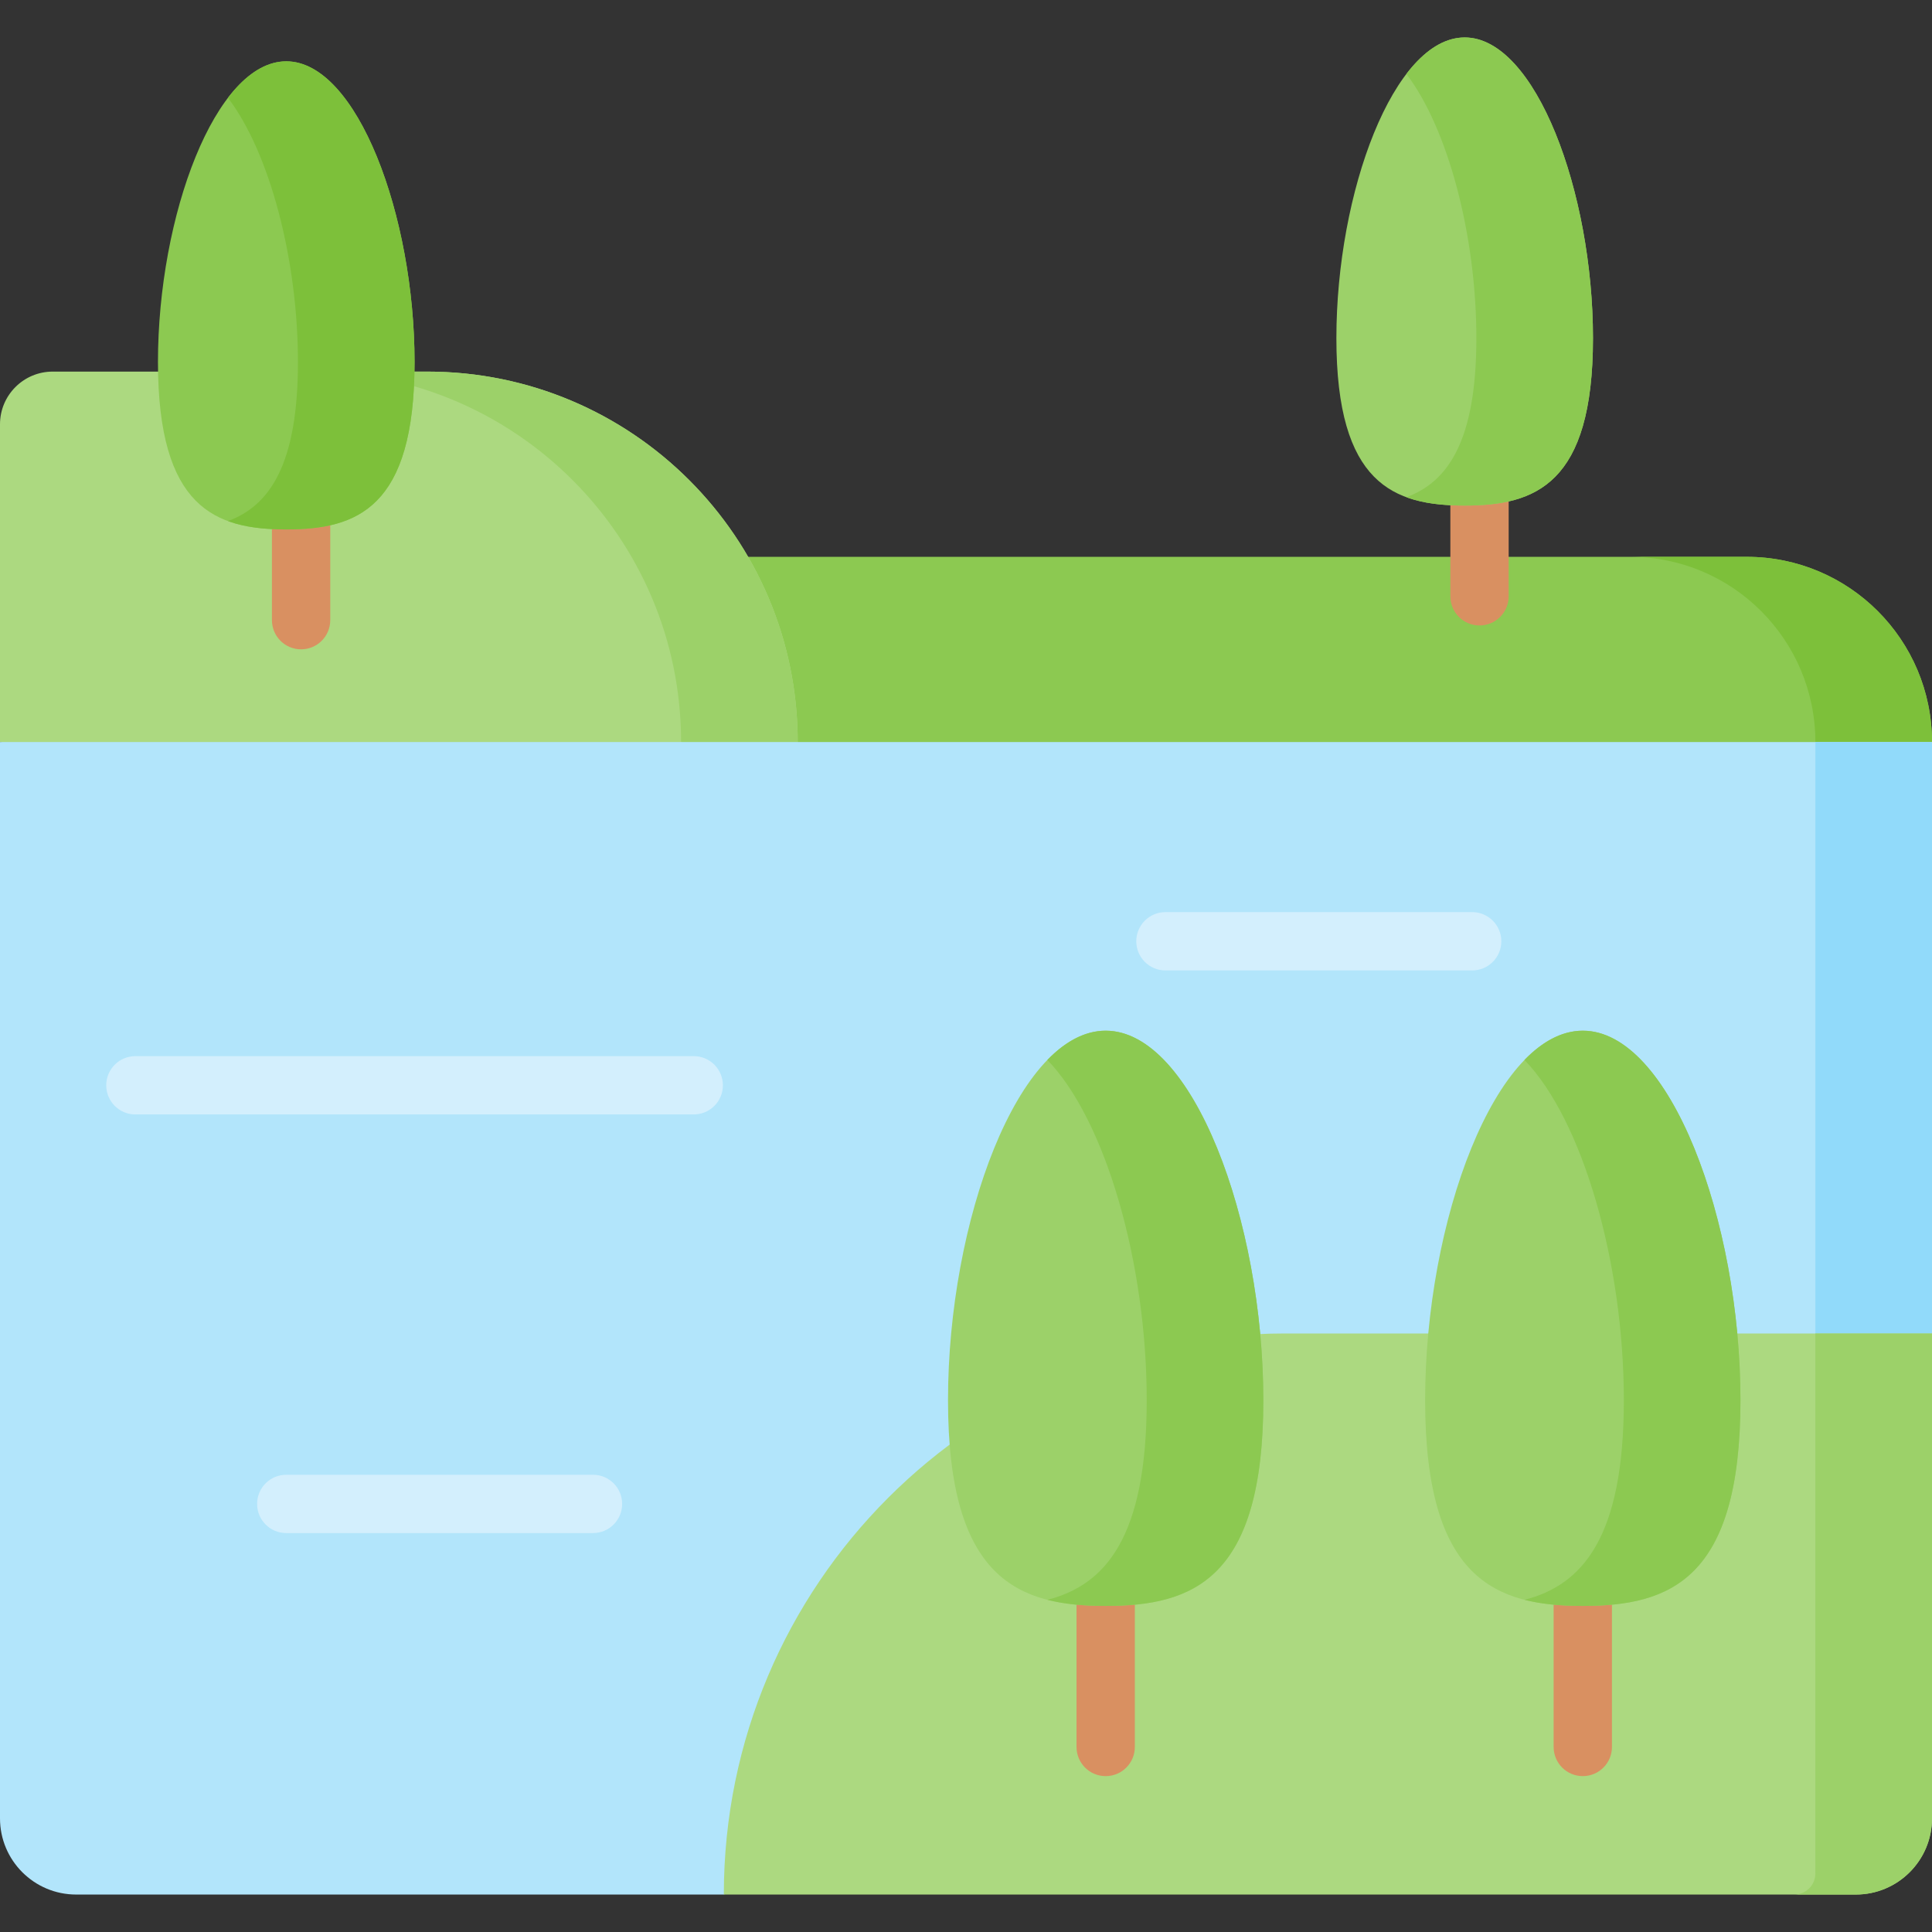 <svg id="Capa_1" enable-background="new 0 0 497 497" height="512" viewBox="0 0 497 497" width="512" xmlns="http://www.w3.org/2000/svg"><rect x="0" y="0" width="497" height="497" fill="#333333" stroke="none"/><g><g><path d="m497 190.892-196.795 20-197.599-20v-47.65h346.744c26.316 0 47.65 21.334 47.65 47.65z" fill="#8cc951"/></g><g><path d="m205.211 190.892-122.605 20-82.606-20v-81.739c0-7.49 6.072-13.561 13.561-13.561h96.349c52.634 0 95.301 42.667 95.301 95.3z" fill="#acd980"/></g><g><path d="m449.35 143.242h-30c26.317 0 47.65 21.334 47.65 47.65l12.285 20 17.715-20c0-26.316-21.334-47.65-47.65-47.65z" fill="#7dc03a"/></g><g><path d="m109.91 95.592h-30c52.633 0 95.3 42.667 95.3 95.3l18.145 10 11.855-10c.001-52.633-42.666-95.3-95.3-95.3z" fill="#9cd169"/></g><g><path d="m380.6 160.897c-4.142 0-7.5-3.358-7.5-7.5v-45.875c0-4.142 3.358-7.5 7.5-7.5s7.5 3.358 7.5 7.5v45.875c0 4.142-3.358 7.5-7.5 7.5z" fill="#d99061"/></g><g><path d="m77.455 167.036c-4.142 0-7.5-3.358-7.5-7.5v-46.209c0-4.142 3.358-7.5 7.5-7.5s7.5 3.358 7.5 7.5v46.209c0 4.143-3.358 7.5-7.5 7.5z" fill="#d99061"/></g><g><path d="m409.79 86.994c0 37.561-14.777 43.059-33.005 43.059s-33.005-5.498-33.005-43.059 14.777-77.359 33.005-77.359 33.005 39.798 33.005 77.359z" fill="#9cd169"/></g><g><path d="m376.785 9.635c-5.401 0-10.499 3.495-15 9.39 10.688 14 18.005 41.538 18.005 67.969 0 26.427-7.32 36.973-18.005 40.908 4.502 1.658 9.597 2.151 15 2.151 18.228 0 33.005-5.498 33.005-43.059s-14.777-77.359-33.005-77.359z" fill="#8cc951"/></g><g><path d="m106.644 93.134c0 37.561-14.777 43.059-33.005 43.059s-33.005-5.498-33.005-43.059 14.777-77.359 33.005-77.359c18.229 0 33.005 39.798 33.005 77.359z" fill="#8cc951"/></g><g><path d="m73.64 15.774c-5.401 0-10.499 3.495-15 9.391 10.688 14 18.005 41.538 18.005 67.969 0 26.427-7.32 36.972-18.005 40.908 4.502 1.658 9.597 2.151 15 2.151 18.228 0 33.005-5.498 33.005-43.059-.001-37.561-14.777-77.36-33.005-77.36z" fill="#7dc03a"/></g><g><path d="m497 343.03v-152.138h-497v276.875c0 10.824 8.774 19.598 19.598 19.598h166.604z" fill="#b2e5fb"/></g><g><path d="m497 343.03v-152.138h-30v213.822z" fill="#91dafa"/></g><g><path d="m186.203 487.365h291.199c10.824 0 19.598-8.774 19.598-19.598v-124.737h-166.462c-79.714 0-144.335 64.621-144.335 144.335z" fill="#acd980"/></g><g><path d="m467 343.03v138.904c0 2.999-2.431 5.431-5.431 5.431h15.833c10.824 0 19.598-8.775 19.598-19.598v-124.737z" fill="#9cd169"/></g><g><path d="m378.71 249.641h-78.907c-4.142 0-7.5-3.358-7.5-7.5s3.358-7.5 7.5-7.5h78.907c4.142 0 7.5 3.358 7.5 7.5s-3.358 7.5-7.5 7.5z" fill="#d3effd"/></g><g><path d="m152.547 394.377h-78.908c-4.142 0-7.5-3.358-7.5-7.5s3.358-7.5 7.5-7.5h78.907c4.142 0 7.5 3.358 7.5 7.5s-3.357 7.5-7.499 7.5z" fill="#d3effd"/></g><g><path d="m178.46 286.689h-143.632c-4.142 0-7.5-3.358-7.5-7.5s3.358-7.5 7.5-7.5h143.632c4.142 0 7.5 3.358 7.5 7.5s-3.358 7.5-7.5 7.5z" fill="#d3effd"/></g><g><path d="m407.169 456.902c-4.142 0-7.5-3.358-7.5-7.5v-70.301c0-4.142 3.358-7.5 7.5-7.5s7.5 3.358 7.5 7.5v70.301c0 4.142-3.358 7.5-7.5 7.5z" fill="#d99061"/></g><g><path d="m284.432 456.902c-4.142 0-7.5-3.358-7.5-7.5v-70.301c0-4.142 3.358-7.5 7.5-7.5s7.5 3.358 7.5 7.5v70.301c0 4.142-3.358 7.5-7.5 7.5z" fill="#d99061"/></g><g><path d="m447.727 360.204c0 46.157-18.158 52.913-40.558 52.913-22.399 0-40.558-6.756-40.558-52.913 0-46.156 18.158-95.062 40.558-95.062s40.558 48.905 40.558 95.062z" fill="#9cd169"/></g><g><path d="m324.989 360.204c0 46.157-18.158 52.913-40.558 52.913-22.399 0-40.558-6.756-40.558-52.913 0-46.156 18.158-95.062 40.558-95.062s40.558 48.905 40.558 95.062z" fill="#9cd169"/></g><g><path d="m407.169 265.141c-5.299 0-10.36 2.74-15 7.53 14.974 15.458 25.558 52.294 25.558 87.532 0 35.237-10.584 47.51-25.558 51.345 4.64 1.189 9.701 1.568 15 1.568 22.399 0 40.558-6.756 40.558-52.913 0-46.156-18.158-95.062-40.558-95.062z" fill="#8cc951"/></g><g><path d="m284.432 265.141c-5.299 0-10.36 2.74-15 7.53 14.974 15.458 25.558 52.294 25.558 87.532 0 35.237-10.584 47.51-25.558 51.345 4.64 1.188 9.701 1.568 15 1.568 22.399 0 40.558-6.756 40.558-52.913-.001-46.156-18.159-95.062-40.558-95.062z" fill="#8cc951"/></g></g></svg>